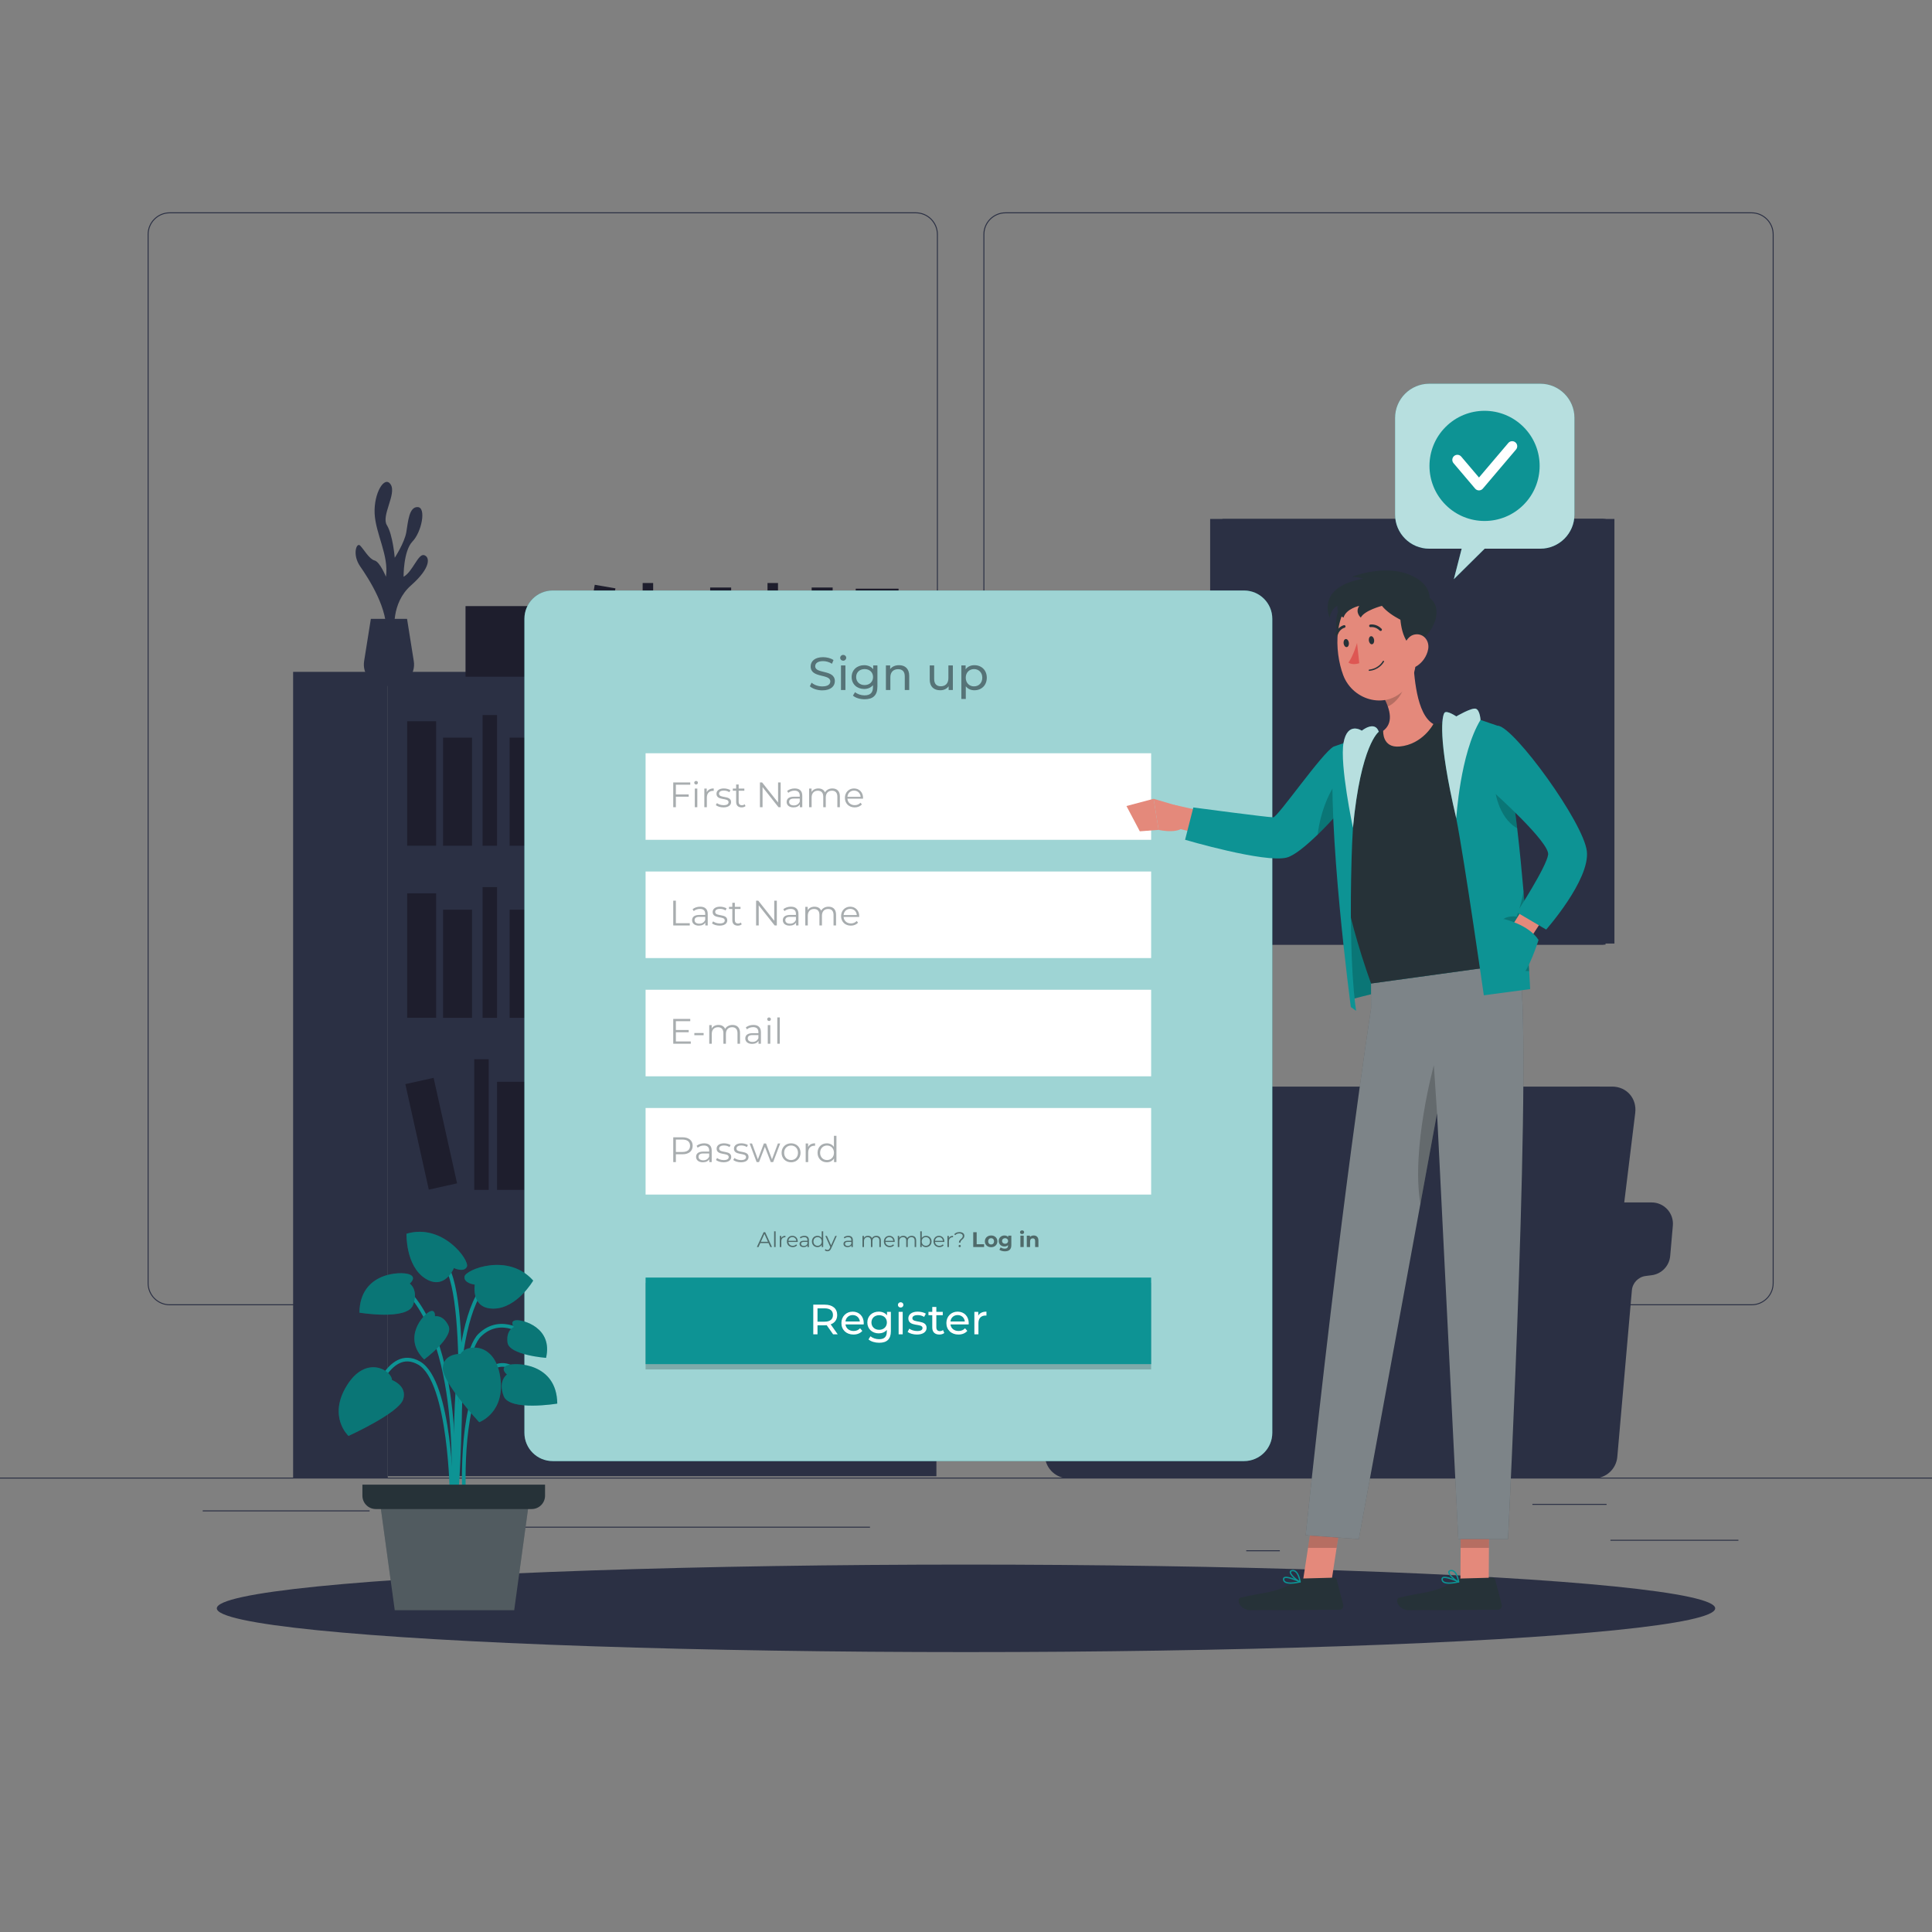 <?xml version="1.0" encoding="utf-8"?>
<!-- Generator: Adobe Illustrator 27.5.0, SVG Export Plug-In . SVG Version: 6.00 Build 0)  -->
<svg version="1.1" xmlns="http://www.w3.org/2000/svg" xmlns:xlink="http://www.w3.org/1999/xlink" x="0px" y="0px"
	 viewBox="0 0 500 500" style="enable-background:new 0 0 500 500;" xml:space="preserve">
<rect x="0" y="0" width="500" height="500" fill="#808080" stroke="none"/>
<g id="Background_Complete">
	<g>
		<rect y="382.398" style="fill:#2b3044;" width="500" height="0.25"/>
		<rect x="416.779" y="398.494" style="fill:#2b3044;" width="33.122" height="0.25"/>
		<rect x="322.527" y="401.208" style="fill:#2b3044;" width="8.693" height="0.25"/>
		<rect x="396.586" y="389.208" style="fill:#2b3044;" width="19.192" height="0.25"/>
		<rect x="52.459" y="390.888" style="fill:#2b3044;" width="43.193" height="0.25"/>
		<rect x="104.556" y="390.888" style="fill:#2b3044;" width="6.333" height="0.25"/>
		<rect x="131.471" y="395.111" style="fill:#2b3044;" width="93.676" height="0.25"/>
		<path style="fill:#2b3044;" d="M237.014,337.8H43.915c-3.147,0-5.708-2.561-5.708-5.708V60.66c0-3.147,2.561-5.708,5.708-5.708
			h193.099c3.146,0,5.707,2.561,5.707,5.708v271.432C242.721,335.239,240.16,337.8,237.014,337.8z M43.915,55.203
			c-3.01,0-5.458,2.448-5.458,5.458v271.432c0,3.01,2.448,5.458,5.458,5.458h193.099c3.009,0,5.457-2.448,5.457-5.458V60.66
			c0-3.009-2.448-5.458-5.457-5.458H43.915z"/>
		<path style="fill:#2b3044;" d="M453.31,337.8H260.212c-3.147,0-5.707-2.561-5.707-5.708V60.66c0-3.147,2.561-5.708,5.707-5.708
			H453.31c3.148,0,5.708,2.561,5.708,5.708v271.432C459.019,335.239,456.458,337.8,453.31,337.8z M260.212,55.203
			c-3.009,0-5.457,2.448-5.457,5.458v271.432c0,3.01,2.448,5.458,5.457,5.458H453.31c3.01,0,5.458-2.448,5.458-5.458V60.66
			c0-3.009-2.448-5.458-5.458-5.458H260.212z"/>
	</g>
	<g>
		<g>
			<rect x="100.355" y="173.877" style="fill:#2b3044;" width="141.985" height="208.169"/>
			<g>
				<rect x="105.374" y="180.43" style="fill:#2b3044;" width="131.947" height="38.447"/>
				<rect x="105.374" y="186.654" style="fill:#1e1e2d;" width="7.495" height="32.223"/>
				<rect x="141.617" y="186.654" style="fill:#1e1e2d;" width="7.496" height="32.223"/>
				
					<rect x="185.553" y="186.252" transform="matrix(0.986 -0.17 0.17 0.986 -31.62 35.092)" style="fill:#1e1e2d;" width="7.496" height="32.223"/>
				<rect x="114.661" y="190.9" style="fill:#1e1e2d;" width="7.495" height="27.976"/>
				<rect x="131.89" y="190.9" style="fill:#1e1e2d;" width="7.495" height="27.976"/>
				<rect x="175.376" y="190.9" style="fill:#1e1e2d;" width="7.495" height="27.976"/>
				
					<rect x="154.586" y="190.42" transform="matrix(0.976 -0.217 0.217 0.976 -40.569 39.212)" style="fill:#1e1e2d;" width="7.496" height="27.976"/>
				<rect x="124.891" y="185.054" style="fill:#1e1e2d;" width="3.748" height="33.822"/>
				<rect x="169.474" y="185.054" style="fill:#1e1e2d;" width="3.748" height="33.822"/>
			</g>
			<g>
				
					<rect x="105.374" y="224.964" transform="matrix(-1 -1.224647e-16 1.224647e-16 -1 342.695 488.375)" style="fill:#2b3044;" width="131.947" height="38.447"/>
				
					<rect x="229.826" y="231.188" transform="matrix(-1 -1.224647e-16 1.224647e-16 -1 467.147 494.599)" style="fill:#1e1e2d;" width="7.495" height="32.222"/>
				
					<rect x="193.582" y="231.188" transform="matrix(-1 -1.224647e-16 1.224647e-16 -1 394.66 494.599)" style="fill:#1e1e2d;" width="7.496" height="32.222"/>
				
					<rect x="149.646" y="230.786" transform="matrix(-0.986 -0.17 0.17 -0.986 262.627 516.26)" style="fill:#1e1e2d;" width="7.495" height="32.223"/>
				
					<rect x="220.538" y="235.435" transform="matrix(-1 -1.224647e-16 1.224647e-16 -1 448.572 498.846)" style="fill:#1e1e2d;" width="7.496" height="27.976"/>
				
					<rect x="203.31" y="235.435" transform="matrix(-1 -1.224647e-16 1.224647e-16 -1 414.115 498.846)" style="fill:#1e1e2d;" width="7.496" height="27.976"/>
				
					<rect x="159.824" y="235.435" transform="matrix(-1 -1.224647e-16 1.224647e-16 -1 327.143 498.846)" style="fill:#1e1e2d;" width="7.496" height="27.976"/>
				
					<rect x="180.614" y="234.955" transform="matrix(-0.976 -0.217 0.217 -0.976 310.341 531.947)" style="fill:#1e1e2d;" width="7.495" height="27.976"/>
				
					<rect x="214.057" y="229.589" transform="matrix(-1 -1.224647e-16 1.224647e-16 -1 431.862 493)" style="fill:#1e1e2d;" width="3.748" height="33.822"/>
				
					<rect x="169.474" y="229.589" transform="matrix(-1 -1.224647e-16 1.224647e-16 -1 342.695 493)" style="fill:#1e1e2d;" width="3.748" height="33.822"/>
				<rect x="105.374" y="231.188" style="fill:#1e1e2d;" width="7.495" height="32.222"/>
				<rect x="114.661" y="235.435" style="fill:#1e1e2d;" width="7.495" height="27.976"/>
				<rect x="131.89" y="235.435" style="fill:#1e1e2d;" width="7.495" height="27.976"/>
				<rect x="124.891" y="229.589" style="fill:#1e1e2d;" width="3.748" height="33.822"/>
			</g>
			<g>
				<rect x="105.374" y="269.499" style="fill:#2b3044;" width="131.947" height="38.447"/>
				<g>
					<rect x="181.107" y="275.723" style="fill:#1e1e2d;" width="7.496" height="32.223"/>
					
						<rect x="225.043" y="275.32" transform="matrix(0.986 -0.17 0.17 0.986 -46.174 43.094)" style="fill:#1e1e2d;" width="7.496" height="32.223"/>
					<rect x="154.151" y="279.969" style="fill:#1e1e2d;" width="7.496" height="27.976"/>
					<rect x="171.38" y="279.969" style="fill:#1e1e2d;" width="7.495" height="27.976"/>
					<rect x="214.866" y="279.969" style="fill:#1e1e2d;" width="7.496" height="27.976"/>
					
						<rect x="194.076" y="279.489" transform="matrix(0.976 -0.217 0.217 0.976 -58.947 49.896)" style="fill:#1e1e2d;" width="7.495" height="27.976"/>
					<rect x="164.381" y="274.123" style="fill:#1e1e2d;" width="3.748" height="33.822"/>
					<rect x="208.964" y="274.123" style="fill:#1e1e2d;" width="3.748" height="33.822"/>
					
						<rect x="138.81" y="275.32" transform="matrix(0.986 -0.17 0.17 0.986 -47.428 28.448)" style="fill:#1e1e2d;" width="7.496" height="32.223"/>
					<rect x="128.633" y="279.969" style="fill:#1e1e2d;" width="7.496" height="27.976"/>
					
						<rect x="107.842" y="279.489" transform="matrix(0.976 -0.217 0.217 0.976 -61 31.191)" style="fill:#1e1e2d;" width="7.495" height="27.976"/>
					<rect x="122.73" y="274.123" style="fill:#1e1e2d;" width="3.748" height="33.822"/>
				</g>
			</g>
			
				<rect x="75.86" y="173.877" transform="matrix(-1 -1.224647e-16 1.224647e-16 -1 176.215 556.469)" style="fill:#2b3044;" width="24.495" height="208.715"/>
		</g>
		<g>
			<path style="fill:#2b3044;" d="M325.437,377.144h-20.812l10.941-89.107c0.463-3.772,3.896-6.83,7.668-6.83h7.152h83.657
				l-13.312,95.937H325.437z"/>
			<path style="fill:#2b3044;" d="M391.443,377.144h20.812l10.941-89.107c0.463-3.772-2.219-6.83-5.991-6.83h-7.152
				c-3.772,0-7.205,3.058-7.668,6.83L391.443,377.144z"/>
			<g>
				<path style="fill:#2b3044;" d="M383.776,377.039l3.771-43.099c0.168-1.925,1.656-3.472,3.573-3.717l1.551-0.198
					c2.571-0.328,4.566-2.404,4.792-4.986l0.688-7.858c0.282-3.221-2.257-5.991-5.49-5.991h34.781c3.233,0,5.772,2.77,5.49,5.991
					l-0.688,7.858c-0.226,2.582-2.221,4.658-4.792,4.986l-1.551,0.198c-1.917,0.245-3.404,1.792-3.572,3.717l-3.771,43.099
					c-0.275,3.142-2.906,5.553-6.06,5.553h-34.781C380.87,382.592,383.501,380.181,383.776,377.039z"/>
			</g>
			<path style="fill:#2b3044;" d="M288.061,323.15c-0.592-6.768-6.259-11.961-13.053-11.961h16.829h13.45
				c6.794,0,12.461,5.193,13.053,11.961l2.989,34.165h-30.28L288.061,323.15z"/>
			<path style="fill:#2b3044;" d="M261.557,311.189h13.45c6.794,0,12.461,5.193,13.053,11.961l2.989,34.164h72.117l2.989-34.165
				c0.592-6.768,6.259-11.961,13.053-11.961h13.45c3.233,0,5.772,2.77,5.49,5.991l-0.688,7.858
				c-0.226,2.582-2.221,4.658-4.792,4.986l-1.551,0.198c-1.917,0.245-3.404,1.792-3.573,3.717l-3.771,43.099
				c-0.275,3.142-2.906,5.553-6.06,5.553H276.501c-3.154,0-5.785-2.411-6.06-5.553l-3.771-43.099
				c-0.168-1.925-1.656-3.472-3.572-3.717l-1.551-0.198c-2.571-0.328-4.566-2.404-4.792-4.986l-0.688-7.858
				C255.785,313.96,258.324,311.189,261.557,311.189z"/>
		</g>
		<g>
			<path style="fill:#2b3044;" d="M102.159,163.477c0,0-1.108-7.303,4.219-11.986c5.326-4.683,4.858-7.468,3.336-7.831
				c-1.522-0.363-2.927,4.319-5.268,5.607c0,0-0.074-6.673,2.304-9.131c2.378-2.458,3.626-8.791,1.363-8.903
				c-2.263-0.111-2.497,3.762-2.965,6.508c-0.468,2.746-2.99,6.609-2.99,6.609s-0.492-5.971-2.029-8.429
				c-1.537-2.458,2.561-8.078,0.98-10.536c-1.58-2.458-4.39,2.224-4.156,7.492c0.234,5.268,3.746,10.887,2.927,16.389
				c0,0-1.549-3.863-2.94-4.214c-1.391-0.351-2.796-2.906-3.732-3.853c-0.937-0.947-2.107,2.331,0,5.375
				c2.107,3.044,7.492,11.187,6.673,17.768L102.159,163.477z"/>
			<path style="fill:#2b3044;" d="M105.343,160.155l1.744,10.946c0.539,3.38-2.073,6.441-5.496,6.441h-1.861
				c-3.423,0-6.035-3.061-5.496-6.441l1.744-10.946H105.343z"/>
			
				<rect x="210.056" y="152.042" transform="matrix(-1 -1.224647e-16 1.224647e-16 -1 425.544 327.435)" style="fill:#1e1e2d;" width="5.432" height="23.351"/>
			
				<rect x="183.79" y="152.042" transform="matrix(-1 -1.224647e-16 1.224647e-16 -1 373.013 327.435)" style="fill:#1e1e2d;" width="5.432" height="23.351"/>
			
				<rect x="151.95" y="151.75" transform="matrix(-0.986 -0.17 0.17 -0.986 279.329 350.747)" style="fill:#1e1e2d;" width="5.432" height="23.351"/>
			
				<rect x="203.325" y="155.119" transform="matrix(-1 -1.224647e-16 1.224647e-16 -1 412.082 330.512)" style="fill:#1e1e2d;" width="5.432" height="20.274"/>
			
				<rect x="190.84" y="155.119" transform="matrix(-1 -1.224647e-16 1.224647e-16 -1 387.112 330.512)" style="fill:#1e1e2d;" width="5.432" height="20.274"/>
			
				<rect x="159.326" y="155.119" transform="matrix(-1 -1.224647e-16 1.224647e-16 -1 324.084 330.512)" style="fill:#1e1e2d;" width="5.432" height="20.274"/>
			
				<rect x="174.393" y="154.771" transform="matrix(-0.976 -0.217 0.217 -0.976 314.231 364.306)" style="fill:#1e1e2d;" width="5.432" height="20.274"/>
			
				<rect x="198.628" y="150.883" transform="matrix(-1 -1.224647e-16 1.224647e-16 -1 399.973 326.276)" style="fill:#1e1e2d;" width="2.716" height="24.511"/>
			
				<rect x="166.319" y="150.883" transform="matrix(-1 -1.224647e-16 1.224647e-16 -1 335.354 326.276)" style="fill:#1e1e2d;" width="2.716" height="24.511"/>
			<g>
				<rect x="120.479" y="156.859" style="fill:#1e1e2d;" width="26.467" height="18.272"/>
			</g>
			<g>
				<rect x="215.558" y="164.343" style="fill:#1e1e2d;" width="22.173" height="13.642"/>
			</g>
			<g>
				<rect x="221.46" y="152.352" style="fill:#1e1e2d;" width="11.087" height="13.641"/>
			</g>
		</g>
		<g>
			<rect x="391.443" y="134.303" style="fill:#2b3044;" width="26.37" height="109.885"/>
			
				<rect x="316.366" y="134.303" transform="matrix(-1 -1.224647e-16 1.224647e-16 -1 731.348 378.78)" style="fill:#2b3044;" width="98.617" height="110.175"/>
			
				<rect x="313.185" y="134.303" transform="matrix(-1 -1.224647e-16 1.224647e-16 -1 728.691 378.78)" style="fill:#2b3044;" width="102.32" height="110.175"/>
			
				<rect x="317.556" y="137.817" transform="matrix(-1 -1.224647e-16 1.224647e-16 -1 728.855 377.232)" style="fill:#2b3044;" width="93.744" height="101.599"/>
			
				<rect x="317.556" y="137.817" transform="matrix(-1 -1.224647e-16 1.224647e-16 -1 636.85 377.232)" style="fill:#2b3044;" width="1.739" height="101.599"/>
			
				<rect x="363.902" y="165.977" transform="matrix(6.123234e-17 -1 1 6.123234e-17 153.025 577.519)" style="fill:#2b3044;" width="2.74" height="92.541"/>
			
				<rect x="317.556" y="206.277" transform="matrix(-1 -1.224647e-16 1.224647e-16 -1 730.325 417.154)" style="fill:#2b3044;" width="95.214" height="4.6"/>
		</g>
	</g>
</g>
<g id="Background_Simple" style="display:none;">
	<g style="display:inline;">
		<path style="fill:#0d9394;" d="M89.369,124.198c27.919-59.449,127.059-51.062,165.317-9.255
			c38.258,41.806,50.696,68.599,85.208,52.983c34.512-15.616,78.518-11.44,81.043,38.164s-37.913,108.263-102.09,125.615
			c-64.177,17.352-64.161,78.759-149.1,66.368c-46.31-6.756-47.365-56.86-40.825-98.301
			C135.462,258.331,56.991,193.141,89.369,124.198z"/>
		<path style="opacity:0.9;fill:#2b3044;" d="M89.369,124.198c27.919-59.449,127.059-51.062,165.317-9.255
			c38.258,41.806,50.696,68.599,85.208,52.983c34.512-15.616,78.518-11.44,81.043,38.164s-37.913,108.263-102.09,125.615
			c-64.177,17.352-64.161,78.759-149.1,66.368c-46.31-6.756-47.365-56.86-40.825-98.301
			C135.462,258.331,56.991,193.141,89.369,124.198z"/>
	</g>
</g>
<g id="Shadow_1_">
	<ellipse id="_x3C_Path_x3E__359_" style="fill:#2b3044;" cx="250" cy="416.238" rx="193.889" ry="11.323"/>
</g>
<g id="Interface">
	<g>
		<path style="fill:#0d9394;" d="M321.955,378.128H143.035c-4.04,0-7.316-3.275-7.316-7.316V160.14c0-4.04,3.275-7.316,7.316-7.316
			h178.919c4.04,0,7.316,3.275,7.316,7.316v210.672C329.271,374.852,325.995,378.128,321.955,378.128z"/>
		<path style="opacity:0.6;fill:#FFFFFF;enable-background:new    ;" d="M321.955,378.128H143.035c-4.04,0-7.316-3.275-7.316-7.316
			V160.14c0-4.04,3.275-7.316,7.316-7.316h178.919c4.04,0,7.316,3.275,7.316,7.316v210.672
			C329.271,374.852,325.995,378.128,321.955,378.128z"/>
		<g>
			<rect x="167.077" y="256.147" style="fill:#FFFFFF;" width="130.837" height="22.403"/>
			<g style="opacity:0.4;">
				<path style="fill:#263238;" d="M178.776,269.528v0.587h-4.54v-6.42h4.402v0.587h-3.723v2.284h3.32v0.577h-3.32v2.385H178.776z"
					/>
				<path style="fill:#263238;" d="M179.694,267.346h2.403v0.568h-2.403V267.346z"/>
				<path style="fill:#263238;" d="M191.515,267.318v2.797h-0.651v-2.733c0-1.018-0.514-1.54-1.385-1.54
					c-0.99,0-1.614,0.642-1.614,1.742v2.531h-0.651v-2.733c0-1.018-0.514-1.54-1.394-1.54c-0.981,0-1.614,0.642-1.614,1.742v2.531
					h-0.651v-4.824h0.624v0.881c0.339-0.578,0.963-0.917,1.77-0.917c0.798,0,1.421,0.339,1.715,1.018
					c0.349-0.623,1.037-1.018,1.908-1.018C190.745,265.255,191.515,265.934,191.515,267.318z"/>
				<path style="fill:#263238;" d="M196.926,267.125v2.99h-0.624v-0.752c-0.293,0.495-0.862,0.798-1.66,0.798
					c-1.091,0-1.761-0.569-1.761-1.403c0-0.743,0.477-1.366,1.862-1.366h1.531v-0.294c0-0.825-0.468-1.274-1.366-1.274
					c-0.624,0-1.211,0.22-1.605,0.568l-0.293-0.486c0.486-0.412,1.201-0.65,1.962-0.65
					C196.22,265.255,196.926,265.878,196.926,267.125z M196.275,268.666v-0.789h-1.513c-0.936,0-1.238,0.367-1.238,0.862
					c0,0.56,0.449,0.908,1.22,0.908C195.477,269.647,196.018,269.299,196.275,268.666z"/>
				<path style="fill:#263238;" d="M198.55,263.769c0-0.247,0.211-0.458,0.477-0.458c0.266,0,0.477,0.202,0.477,0.449
					c0,0.266-0.202,0.477-0.477,0.477C198.761,264.236,198.55,264.025,198.55,263.769z M198.696,265.291h0.651v4.824h-0.651V265.291
					z"/>
				<path style="fill:#263238;" d="M201.163,263.31h0.651v6.805h-0.651V263.31z"/>
			</g>
		</g>
		<g>
			<rect x="167.077" y="286.75" style="fill:#FFFFFF;" width="130.837" height="22.403"/>
			<g style="opacity:0.4;">
				<path style="fill:#263238;" d="M179.263,296.533c0,1.367-0.99,2.192-2.623,2.192h-1.724v2.026h-0.679v-6.419h2.403
					C178.273,294.333,179.263,295.158,179.263,296.533z M178.584,296.533c0-1.026-0.678-1.613-1.962-1.613h-1.706v3.209h1.706
					C177.906,298.129,178.584,297.542,178.584,296.533z"/>
				<path style="fill:#263238;" d="M184.188,297.763v2.989h-0.624V300c-0.294,0.495-0.862,0.798-1.66,0.798
					c-1.091,0-1.761-0.568-1.761-1.403c0-0.742,0.477-1.366,1.862-1.366h1.531v-0.294c0-0.825-0.468-1.274-1.366-1.274
					c-0.623,0-1.21,0.221-1.605,0.568l-0.293-0.485c0.486-0.413,1.201-0.651,1.962-0.651
					C183.481,295.892,184.188,296.516,184.188,297.763z M183.537,299.303v-0.788h-1.513c-0.936,0-1.238,0.366-1.238,0.861
					c0,0.559,0.449,0.908,1.22,0.908C182.739,300.284,183.28,299.935,183.537,299.303z"/>
				<path style="fill:#263238;" d="M185.289,300.202l0.293-0.514c0.385,0.303,1.037,0.541,1.715,0.541
					c0.917,0,1.293-0.313,1.293-0.789c0-1.256-3.127-0.266-3.127-2.173c0-0.789,0.679-1.376,1.908-1.376
					c0.623,0,1.302,0.174,1.706,0.449l-0.284,0.523c-0.422-0.293-0.926-0.412-1.421-0.412c-0.872,0-1.256,0.339-1.256,0.798
					c0,1.302,3.127,0.32,3.127,2.173c0,0.835-0.733,1.376-1.99,1.376C186.454,300.798,185.683,300.541,185.289,300.202z"/>
				<path style="fill:#263238;" d="M189.773,300.202l0.294-0.514c0.385,0.303,1.037,0.541,1.715,0.541
					c0.917,0,1.294-0.313,1.294-0.789c0-1.256-3.127-0.266-3.127-2.173c0-0.789,0.679-1.376,1.908-1.376
					c0.624,0,1.302,0.174,1.706,0.449l-0.284,0.523c-0.422-0.293-0.926-0.412-1.421-0.412c-0.872,0-1.256,0.339-1.256,0.798
					c0,1.302,3.127,0.32,3.127,2.173c0,0.835-0.733,1.376-1.99,1.376C190.938,300.798,190.167,300.541,189.773,300.202z"/>
				<path style="fill:#263238;" d="M201.915,295.929l-1.825,4.823h-0.614l-1.523-3.952l-1.522,3.952h-0.614l-1.816-4.823h0.623
					l1.513,4.099l1.55-4.099h0.56l1.54,4.099l1.532-4.099H201.915z"/>
				<path style="fill:#263238;" d="M202.273,298.34c0-1.431,1.045-2.448,2.458-2.448c1.413,0,2.449,1.018,2.449,2.448
					c0,1.431-1.036,2.458-2.449,2.458C203.319,300.798,202.273,299.771,202.273,298.34z M206.52,298.34
					c0-1.128-0.761-1.88-1.788-1.88c-1.027,0-1.797,0.752-1.797,1.88c0,1.128,0.771,1.88,1.797,1.88
					C205.758,300.22,206.52,299.468,206.52,298.34z"/>
				<path style="fill:#263238;" d="M210.94,295.892v0.633c-0.055,0-0.11-0.009-0.156-0.009c-1.009,0-1.623,0.642-1.623,1.778v2.458
					h-0.651v-4.823h0.624v0.944C209.436,296.23,210.051,295.892,210.94,295.892z"/>
				<path style="fill:#263238;" d="M216.47,293.947v6.805h-0.624v-0.954c-0.394,0.651-1.063,1-1.861,1c-1.376,0-2.403-1-2.403-2.458
					c0-1.458,1.027-2.448,2.403-2.448c0.77,0,1.431,0.33,1.834,0.954v-2.898H216.47z M215.829,298.34c0-1.128-0.77-1.88-1.789-1.88
					c-1.027,0-1.797,0.752-1.797,1.88c0,1.128,0.77,1.88,1.797,1.88C215.058,300.22,215.829,299.468,215.829,298.34z"/>
			</g>
		</g>
		<rect x="167.077" y="332.003" style="opacity:0.2;" width="130.837" height="22.403"/>
		<g style="opacity:0.5;">
			<path d="M198.896,321.707h-2.136l-0.46,1.024h-0.422l1.753-3.835h0.4l1.753,3.835h-0.427L198.896,321.707z M198.749,321.378
				l-0.92-2.06l-0.92,2.06H198.749z"/>
			<path d="M200.34,318.667h0.389v4.064h-0.389V318.667z"/>
			<path d="M203.266,319.828v0.378c-0.033,0-0.066-0.006-0.093-0.006c-0.603,0-0.97,0.384-0.97,1.064v1.468h-0.389v-2.882h0.372
				v0.564C202.368,320.031,202.734,319.828,203.266,319.828z"/>
			<path d="M206.45,321.411h-2.41c0.044,0.603,0.504,1.003,1.134,1.003c0.351,0,0.663-0.126,0.882-0.378l0.219,0.252
				c-0.257,0.307-0.657,0.471-1.112,0.471c-0.898,0-1.512-0.613-1.512-1.468c0-0.854,0.597-1.463,1.408-1.463
				c0.811,0,1.397,0.597,1.397,1.463C206.456,321.323,206.45,321.367,206.45,321.411z M204.04,321.121h2.043
				c-0.049-0.564-0.46-0.959-1.024-0.959C204.5,320.162,204.089,320.557,204.04,321.121z"/>
			<path d="M209.345,320.945v1.786h-0.372v-0.449c-0.175,0.296-0.515,0.477-0.992,0.477c-0.652,0-1.052-0.34-1.052-0.838
				c0-0.444,0.285-0.816,1.112-0.816h0.915v-0.175c0-0.493-0.279-0.762-0.816-0.762c-0.373,0-0.723,0.131-0.959,0.34l-0.175-0.291
				c0.29-0.246,0.718-0.389,1.172-0.389C208.923,319.828,209.345,320.2,209.345,320.945z M208.956,321.866v-0.472h-0.904
				c-0.559,0-0.74,0.22-0.74,0.516c0,0.334,0.269,0.542,0.729,0.542C208.479,322.452,208.802,322.244,208.956,321.866z"/>
			<path d="M213.044,318.667v4.064h-0.372v-0.569c-0.236,0.389-0.636,0.597-1.112,0.597c-0.821,0-1.435-0.597-1.435-1.468
				c0-0.871,0.614-1.463,1.435-1.463c0.46,0,0.854,0.197,1.096,0.569v-1.73H213.044z M212.661,321.291
				c0-0.674-0.46-1.123-1.068-1.123c-0.614,0-1.074,0.449-1.074,1.123c0,0.674,0.46,1.123,1.074,1.123
				C212.201,322.414,212.661,321.965,212.661,321.291z"/>
			<path d="M216.553,319.85l-1.44,3.227c-0.241,0.564-0.548,0.745-0.959,0.745c-0.268,0-0.526-0.087-0.701-0.263l0.181-0.29
				c0.142,0.143,0.317,0.219,0.526,0.219c0.257,0,0.433-0.12,0.597-0.482l0.126-0.279l-1.288-2.876H214l1.085,2.449l1.084-2.449
				H216.553z"/>
			<path d="M220.714,320.945v1.786h-0.373v-0.449c-0.175,0.296-0.515,0.477-0.992,0.477c-0.652,0-1.052-0.34-1.052-0.838
				c0-0.444,0.285-0.816,1.112-0.816h0.915v-0.175c0-0.493-0.279-0.762-0.816-0.762c-0.373,0-0.723,0.131-0.958,0.34l-0.175-0.291
				c0.29-0.246,0.718-0.389,1.172-0.389C220.292,319.828,220.714,320.2,220.714,320.945z M220.325,321.866v-0.472h-0.904
				c-0.559,0-0.74,0.22-0.74,0.516c0,0.334,0.269,0.542,0.729,0.542C219.848,322.452,220.171,322.244,220.325,321.866z"/>
			<path d="M227.964,321.06v1.671h-0.389v-1.633c0-0.607-0.307-0.92-0.827-0.92c-0.592,0-0.964,0.384-0.964,1.041v1.512h-0.389
				v-1.633c0-0.607-0.307-0.92-0.833-0.92c-0.586,0-0.964,0.384-0.964,1.041v1.512h-0.389v-2.882h0.372v0.526
				c0.203-0.345,0.575-0.548,1.057-0.548c0.477,0,0.849,0.203,1.024,0.608c0.208-0.373,0.619-0.608,1.139-0.608
				C227.504,319.828,227.964,320.233,227.964,321.06z"/>
			<path d="M231.545,321.411h-2.41c0.043,0.603,0.504,1.003,1.134,1.003c0.35,0,0.663-0.126,0.882-0.378l0.219,0.252
				c-0.257,0.307-0.657,0.471-1.112,0.471c-0.898,0-1.512-0.613-1.512-1.468c0-0.854,0.597-1.463,1.408-1.463
				c0.811,0,1.397,0.597,1.397,1.463C231.55,321.323,231.545,321.367,231.545,321.411z M229.135,321.121h2.043
				c-0.049-0.564-0.46-0.959-1.024-0.959C229.595,320.162,229.184,320.557,229.135,321.121z"/>
			<path d="M237.102,321.06v1.671h-0.389v-1.633c0-0.607-0.307-0.92-0.827-0.92c-0.592,0-0.964,0.384-0.964,1.041v1.512h-0.389
				v-1.633c0-0.607-0.307-0.92-0.833-0.92c-0.586,0-0.964,0.384-0.964,1.041v1.512h-0.389v-2.882h0.372v0.526
				c0.203-0.345,0.575-0.548,1.057-0.548c0.477,0,0.849,0.203,1.024,0.608c0.208-0.373,0.619-0.608,1.139-0.608
				C236.642,319.828,237.102,320.233,237.102,321.06z"/>
			<path d="M241.083,321.291c0,0.871-0.613,1.468-1.435,1.468c-0.477,0-0.877-0.208-1.112-0.597v0.569h-0.372v-4.064h0.389v1.73
				c0.241-0.372,0.636-0.569,1.096-0.569C240.469,319.828,241.083,320.42,241.083,321.291z M240.694,321.291
				c0-0.674-0.466-1.123-1.074-1.123c-0.614,0-1.074,0.449-1.074,1.123c0,0.674,0.46,1.123,1.074,1.123
				C240.228,322.414,240.694,321.965,240.694,321.291z"/>
			<path d="M244.389,321.411h-2.41c0.044,0.603,0.504,1.003,1.134,1.003c0.351,0,0.663-0.126,0.882-0.378l0.219,0.252
				c-0.257,0.307-0.657,0.471-1.112,0.471c-0.898,0-1.512-0.613-1.512-1.468c0-0.854,0.597-1.463,1.408-1.463
				c0.811,0,1.397,0.597,1.397,1.463C244.394,321.323,244.389,321.367,244.389,321.411z M241.979,321.121h2.043
				c-0.049-0.564-0.46-0.959-1.024-0.959C242.439,320.162,242.028,320.557,241.979,321.121z"/>
			<path d="M246.642,319.828v0.378c-0.033,0-0.066-0.006-0.093-0.006c-0.602,0-0.97,0.384-0.97,1.064v1.468h-0.389v-2.882h0.373
				v0.564C245.744,320.031,246.11,319.828,246.642,319.828z"/>
			<path d="M249.163,319.878c0-0.395-0.323-0.669-0.882-0.669c-0.465,0-0.805,0.153-1.046,0.444l-0.29-0.22
				c0.296-0.361,0.751-0.569,1.364-0.569c0.767,0,1.26,0.367,1.26,0.953c0,0.936-1.002,0.98-1.002,1.764h-0.406
				C248.161,320.677,249.163,320.595,249.163,319.878z M248.079,322.474c0-0.158,0.126-0.279,0.285-0.279
				c0.165,0,0.29,0.121,0.29,0.279c0,0.153-0.126,0.285-0.29,0.285C248.205,322.759,248.079,322.627,248.079,322.474z"/>
			<path d="M251.872,318.897h0.888v3.112h1.922v0.723h-2.81V318.897z"/>
			<path d="M254.882,321.258c0-0.888,0.685-1.518,1.622-1.518c0.937,0,1.616,0.63,1.616,1.518c0,0.888-0.679,1.518-1.616,1.518
				C255.566,322.775,254.882,322.146,254.882,321.258z M257.254,321.258c0-0.51-0.323-0.816-0.751-0.816
				c-0.427,0-0.756,0.307-0.756,0.816c0,0.51,0.329,0.816,0.756,0.816C256.931,322.074,257.254,321.768,257.254,321.258z"/>
			<path d="M261.732,319.784v2.454c0,1.096-0.591,1.6-1.654,1.6c-0.559,0-1.101-0.137-1.446-0.405l0.34-0.613
				c0.252,0.202,0.663,0.334,1.04,0.334c0.603,0,0.866-0.274,0.866-0.806v-0.126c-0.225,0.247-0.548,0.367-0.931,0.367
				c-0.816,0-1.474-0.564-1.474-1.424c0-0.86,0.657-1.425,1.474-1.425c0.411,0,0.751,0.138,0.975,0.422v-0.378H261.732z
				 M260.888,321.165c0-0.433-0.323-0.724-0.772-0.724c-0.449,0-0.778,0.291-0.778,0.724c0,0.433,0.329,0.723,0.778,0.723
				C260.565,321.888,260.888,321.598,260.888,321.165z"/>
			<path d="M263.976,318.897c0-0.268,0.213-0.477,0.531-0.477c0.318,0,0.531,0.197,0.531,0.461c0,0.284-0.213,0.492-0.531,0.492
				C264.19,319.373,263.976,319.165,263.976,318.897z M264.08,319.784h0.854v2.947h-0.854V319.784z"/>
			<path d="M268.743,321.044v1.688h-0.854v-1.556c0-0.477-0.219-0.695-0.597-0.695c-0.411,0-0.706,0.252-0.706,0.794v1.457h-0.854
				v-2.947h0.816v0.346c0.23-0.252,0.575-0.39,0.975-0.39C268.217,319.74,268.743,320.146,268.743,321.044z"/>
		</g>
		<rect x="167.077" y="330.632" style="fill:#0d9394;" width="130.837" height="22.403"/>
		<g>
			<path style="fill:#FFFFFF;" d="M215.602,345.314l-1.654-2.355c-0.154,0.011-0.318,0.021-0.482,0.021h-1.895v2.334h-1.096v-7.669
				h2.991c1.994,0,3.199,1.008,3.199,2.673c0,1.184-0.613,2.038-1.687,2.422l1.818,2.574H215.602z M215.569,340.317
				c0-1.096-0.734-1.72-2.136-1.72h-1.862v3.451h1.862C214.835,342.049,215.569,341.413,215.569,340.317z"/>
			<path style="fill:#FFFFFF;" d="M223.518,342.761h-4.711c0.132,1.019,0.953,1.698,2.104,1.698c0.679,0,1.249-0.231,1.676-0.701
				l0.581,0.679c-0.526,0.614-1.326,0.942-2.29,0.942c-1.874,0-3.123-1.237-3.123-2.969c0-1.72,1.238-2.958,2.915-2.958
				c1.676,0,2.87,1.205,2.87,2.991C223.539,342.53,223.528,342.662,223.518,342.761z M218.806,342.005h3.725
				c-0.109-0.976-0.844-1.665-1.862-1.665C219.661,340.34,218.916,341.019,218.806,342.005z"/>
			<path style="fill:#FFFFFF;" d="M230.556,339.507v5.018c0,2.049-1.041,2.98-3.013,2.98c-1.063,0-2.136-0.296-2.771-0.866
				l0.504-0.811c0.537,0.46,1.38,0.756,2.235,0.756c1.37,0,1.994-0.635,1.994-1.95v-0.46c-0.504,0.603-1.26,0.898-2.093,0.898
				c-1.676,0-2.947-1.14-2.947-2.815c0-1.676,1.271-2.805,2.947-2.805c0.866,0,1.654,0.317,2.147,0.953v-0.898H230.556z
				 M229.525,342.257c0-1.129-0.833-1.885-1.994-1.885c-1.172,0-2.005,0.756-2.005,1.885c0,1.117,0.833,1.896,2.005,1.896
				C228.693,344.152,229.525,343.374,229.525,342.257z"/>
			<path style="fill:#FFFFFF;" d="M232.379,337.71c0-0.383,0.307-0.69,0.712-0.69c0.405,0,0.712,0.296,0.712,0.669
				c0,0.395-0.296,0.701-0.712,0.701C232.686,338.39,232.379,338.094,232.379,337.71z M232.565,339.507h1.052v5.807h-1.052V339.507z
				"/>
			<path style="fill:#FFFFFF;" d="M234.891,344.7l0.438-0.833c0.493,0.351,1.282,0.603,2.038,0.603c0.975,0,1.381-0.296,1.381-0.789
				c0-1.304-3.67-0.175-3.67-2.486c0-1.041,0.931-1.742,2.421-1.742c0.756,0,1.61,0.197,2.114,0.525l-0.449,0.833
				c-0.526-0.34-1.107-0.46-1.676-0.46c-0.92,0-1.37,0.34-1.37,0.8c0,1.369,3.682,0.252,3.682,2.509c0,1.052-0.964,1.72-2.509,1.72
				C236.326,345.379,235.373,345.083,234.891,344.7z"/>
			<path style="fill:#FFFFFF;" d="M244.381,344.974c-0.318,0.274-0.8,0.405-1.271,0.405c-1.172,0-1.84-0.647-1.84-1.818v-3.188
				h-0.986v-0.865h0.986v-1.271h1.052v1.271h1.665v0.865h-1.665v3.145c0,0.625,0.329,0.976,0.909,0.976
				c0.307,0,0.602-0.099,0.822-0.274L244.381,344.974z"/>
			<path style="fill:#FFFFFF;" d="M250.685,342.761h-4.712c0.132,1.019,0.953,1.698,2.104,1.698c0.679,0,1.249-0.231,1.676-0.701
				l0.581,0.679c-0.526,0.614-1.326,0.942-2.29,0.942c-1.874,0-3.122-1.237-3.122-2.969c0-1.72,1.238-2.958,2.915-2.958
				c1.676,0,2.87,1.205,2.87,2.991C250.706,342.53,250.695,342.662,250.685,342.761z M245.973,342.005h3.725
				c-0.109-0.976-0.844-1.665-1.862-1.665C246.828,340.34,246.083,341.019,245.973,342.005z"/>
			<path style="fill:#FFFFFF;" d="M255.29,339.452v1.019c-0.087-0.011-0.164-0.011-0.241-0.011c-1.128,0-1.83,0.69-1.83,1.961v2.893
				h-1.052v-5.807h1.008v0.976C253.548,339.803,254.271,339.452,255.29,339.452z"/>
		</g>
		<g style="opacity:0.6;">
			<path style="fill:#263238;" d="M209.593,177.608l0.444-0.936c0.624,0.564,1.691,0.972,2.771,0.972
				c1.451,0,2.075-0.564,2.075-1.295c0-2.051-5.085-0.755-5.085-3.874c0-1.295,1.007-2.398,3.214-2.398
				c0.983,0,2.003,0.264,2.699,0.744l-0.396,0.96c-0.731-0.468-1.559-0.684-2.303-0.684c-1.427,0-2.038,0.6-2.038,1.331
				c0,2.051,5.085,0.768,5.085,3.85c0,1.283-1.031,2.387-3.25,2.387C211.524,178.664,210.265,178.232,209.593,177.608z"/>
			<path style="fill:#263238;" d="M217.441,170.245c0-0.42,0.335-0.756,0.779-0.756c0.444,0,0.78,0.324,0.78,0.732
				c0,0.432-0.324,0.768-0.78,0.768C217.776,170.988,217.441,170.664,217.441,170.245z M217.645,172.211h1.151v6.357h-1.151V172.211
				z"/>
			<path style="fill:#263238;" d="M227.073,172.211v5.493c0,2.243-1.139,3.263-3.298,3.263c-1.164,0-2.339-0.324-3.035-0.948
				l0.552-0.888c0.588,0.504,1.511,0.828,2.447,0.828c1.499,0,2.183-0.695,2.183-2.135v-0.504c-0.551,0.66-1.379,0.984-2.291,0.984
				c-1.835,0-3.226-1.248-3.226-3.083c0-1.835,1.391-3.07,3.226-3.07c0.947,0,1.811,0.348,2.351,1.043v-0.983H227.073z
				 M225.946,175.222c0-1.235-0.911-2.063-2.183-2.063c-1.283,0-2.195,0.828-2.195,2.063c0,1.223,0.912,2.075,2.195,2.075
				C225.035,177.296,225.946,176.445,225.946,175.222z"/>
			<path style="fill:#263238;" d="M235.305,174.91v3.658h-1.151v-3.526c0-1.248-0.623-1.859-1.715-1.859
				c-1.224,0-2.015,0.732-2.015,2.111v3.274h-1.151v-6.357h1.104v0.96c0.468-0.647,1.283-1.02,2.29-1.02
				C234.214,172.151,235.305,173.039,235.305,174.91z"/>
			<path style="fill:#263238;" d="M246.597,172.211v6.357h-1.091v-0.96c-0.468,0.66-1.259,1.031-2.159,1.031
				c-1.643,0-2.735-0.899-2.735-2.771v-3.658h1.151v3.526c0,1.248,0.624,1.871,1.715,1.871c1.199,0,1.967-0.744,1.967-2.111v-3.286
				H246.597z"/>
			<path style="fill:#263238;" d="M255.381,175.39c0,1.955-1.355,3.25-3.214,3.25c-0.899,0-1.691-0.348-2.219-1.031v3.286h-1.151
				v-8.683h1.104v1.007c0.516-0.708,1.331-1.067,2.267-1.067C254.025,172.151,255.381,173.447,255.381,175.39z M254.217,175.39
				c0-1.343-0.923-2.231-2.146-2.231c-1.211,0-2.135,0.888-2.135,2.231c0,1.355,0.923,2.243,2.135,2.243
				C253.294,177.632,254.217,176.745,254.217,175.39z"/>
		</g>
		<g>
			<rect x="167.077" y="225.544" style="fill:#FFFFFF;" width="130.837" height="22.403"/>
			<g style="opacity:0.4;">
				<path style="fill:#263238;" d="M174.237,233.093h0.679v5.832h3.595v0.587h-4.273V233.093z"/>
				<path style="fill:#263238;" d="M183.16,236.523v2.989h-0.624v-0.752c-0.293,0.495-0.862,0.798-1.66,0.798
					c-1.091,0-1.761-0.568-1.761-1.403c0-0.742,0.477-1.366,1.862-1.366h1.531v-0.293c0-0.825-0.468-1.275-1.366-1.275
					c-0.624,0-1.211,0.221-1.605,0.569l-0.294-0.486c0.486-0.413,1.201-0.651,1.962-0.651
					C182.454,234.651,183.16,235.275,183.16,236.523z M182.509,238.064v-0.789h-1.513c-0.936,0-1.238,0.367-1.238,0.862
					c0,0.559,0.449,0.907,1.22,0.907C181.711,239.044,182.252,238.695,182.509,238.064z"/>
				<path style="fill:#263238;" d="M184.261,238.962l0.294-0.514c0.385,0.303,1.037,0.541,1.715,0.541
					c0.917,0,1.294-0.312,1.294-0.789c0-1.256-3.127-0.266-3.127-2.173c0-0.789,0.679-1.376,1.908-1.376
					c0.623,0,1.302,0.175,1.705,0.449l-0.284,0.523c-0.422-0.294-0.926-0.413-1.421-0.413c-0.872,0-1.256,0.339-1.256,0.798
					c0,1.302,3.127,0.321,3.127,2.174c0,0.834-0.733,1.375-1.99,1.375C185.426,239.558,184.655,239.301,184.261,238.962z"/>
				<path style="fill:#263238;" d="M191.956,239.219c-0.257,0.229-0.642,0.339-1.018,0.339c-0.908,0-1.412-0.514-1.412-1.403v-2.916
					h-0.862v-0.55h0.862v-1.055h0.651v1.055h1.467v0.55h-1.467v2.88c0,0.568,0.293,0.88,0.834,0.88c0.266,0,0.532-0.082,0.715-0.247
					L191.956,239.219z"/>
				<path style="fill:#263238;" d="M201.044,233.093v6.419h-0.56l-4.126-5.209v5.209h-0.679v-6.419h0.56l4.136,5.209v-5.209H201.044
					z"/>
				<path style="fill:#263238;" d="M206.638,236.523v2.989h-0.623v-0.752c-0.294,0.495-0.862,0.798-1.66,0.798
					c-1.091,0-1.761-0.568-1.761-1.403c0-0.742,0.477-1.366,1.862-1.366h1.531v-0.293c0-0.825-0.468-1.275-1.366-1.275
					c-0.624,0-1.21,0.221-1.605,0.569l-0.293-0.486c0.486-0.413,1.201-0.651,1.962-0.651
					C205.932,234.651,206.638,235.275,206.638,236.523z M205.987,238.064v-0.789h-1.513c-0.936,0-1.238,0.367-1.238,0.862
					c0,0.559,0.449,0.907,1.22,0.907C205.189,239.044,205.73,238.695,205.987,238.064z"/>
				<path style="fill:#263238;" d="M216.368,236.715v2.797h-0.651v-2.732c0-1.019-0.514-1.541-1.385-1.541
					c-0.99,0-1.614,0.643-1.614,1.742v2.531h-0.651v-2.732c0-1.019-0.514-1.541-1.394-1.541c-0.981,0-1.614,0.643-1.614,1.742v2.531
					h-0.651v-4.823h0.623v0.88c0.339-0.577,0.963-0.917,1.77-0.917c0.798,0,1.421,0.34,1.715,1.019
					c0.349-0.624,1.037-1.019,1.908-1.019C215.598,234.651,216.368,235.33,216.368,236.715z"/>
				<path style="fill:#263238;" d="M222.357,237.302h-4.035c0.074,1.009,0.844,1.679,1.898,1.679c0.587,0,1.11-0.211,1.477-0.633
					l0.367,0.422c-0.431,0.513-1.101,0.788-1.861,0.788c-1.504,0-2.531-1.027-2.531-2.457c0-1.431,0.999-2.449,2.357-2.449
					c1.357,0,2.338,1,2.338,2.449C222.367,237.155,222.357,237.229,222.357,237.302z M218.322,236.815h3.421
					c-0.083-0.944-0.77-1.604-1.715-1.604C219.093,235.211,218.405,235.871,218.322,236.815z"/>
			</g>
		</g>
		<g>
			<rect x="167.077" y="194.941" style="fill:#FFFFFF;" width="130.837" height="22.403"/>
			<g style="opacity:0.4;">
				<path style="fill:#263238;" d="M174.915,203.076v2.522h3.32v0.587h-3.32v2.724h-0.679v-6.419h4.402v0.587H174.915z"/>
				<path style="fill:#263238;" d="M179.667,202.563c0-0.248,0.211-0.458,0.477-0.458c0.266,0,0.477,0.202,0.477,0.45
					c0,0.266-0.202,0.477-0.477,0.477C179.877,203.03,179.667,202.819,179.667,202.563z M179.813,204.085h0.651v4.824h-0.651
					V204.085z"/>
				<path style="fill:#263238;" d="M184.71,204.048v0.633c-0.055,0-0.11-0.009-0.156-0.009c-1.009,0-1.623,0.642-1.623,1.779v2.458
					h-0.651v-4.824h0.624v0.945C183.206,204.388,183.821,204.048,184.71,204.048z"/>
				<path style="fill:#263238;" d="M185.251,208.358l0.293-0.514c0.385,0.303,1.037,0.541,1.715,0.541
					c0.917,0,1.293-0.311,1.293-0.788c0-1.256-3.127-0.266-3.127-2.173c0-0.788,0.679-1.376,1.908-1.376
					c0.624,0,1.302,0.174,1.706,0.449l-0.284,0.523c-0.422-0.293-0.926-0.413-1.421-0.413c-0.872,0-1.256,0.339-1.256,0.798
					c0,1.302,3.127,0.321,3.127,2.173c0,0.835-0.733,1.376-1.99,1.376C186.417,208.955,185.646,208.698,185.251,208.358z"/>
				<path style="fill:#263238;" d="M192.946,208.615c-0.257,0.229-0.642,0.339-1.018,0.339c-0.908,0-1.412-0.514-1.412-1.403v-2.916
					h-0.862v-0.55h0.862v-1.055h0.651v1.055h1.467v0.55h-1.467v2.879c0,0.569,0.294,0.88,0.835,0.88
					c0.266,0,0.532-0.083,0.715-0.247L192.946,208.615z"/>
				<path style="fill:#263238;" d="M202.034,202.489v6.419h-0.56l-4.126-5.209v5.209h-0.679v-6.419h0.56l4.136,5.209v-5.209H202.034
					z"/>
				<path style="fill:#263238;" d="M207.629,205.919v2.99h-0.624v-0.752c-0.294,0.495-0.862,0.798-1.66,0.798
					c-1.091,0-1.761-0.569-1.761-1.403c0-0.743,0.477-1.366,1.862-1.366h1.531v-0.294c0-0.825-0.468-1.275-1.366-1.275
					c-0.624,0-1.211,0.22-1.605,0.569l-0.293-0.486c0.486-0.413,1.201-0.651,1.962-0.651
					C206.922,204.048,207.629,204.672,207.629,205.919z M206.977,207.46v-0.789h-1.513c-0.936,0-1.238,0.367-1.238,0.862
					c0,0.559,0.449,0.908,1.22,0.908C206.18,208.441,206.721,208.092,206.977,207.46z"/>
				<path style="fill:#263238;" d="M217.358,206.112v2.797h-0.651v-2.733c0-1.018-0.514-1.54-1.385-1.54
					c-0.99,0-1.614,0.642-1.614,1.742v2.531h-0.651v-2.733c0-1.018-0.514-1.54-1.394-1.54c-0.981,0-1.614,0.642-1.614,1.742v2.531
					h-0.651v-4.824h0.624v0.88c0.339-0.578,0.963-0.917,1.77-0.917c0.798,0,1.421,0.339,1.715,1.018
					c0.349-0.624,1.037-1.018,1.908-1.018C216.588,204.048,217.358,204.727,217.358,206.112z"/>
				<path style="fill:#263238;" d="M223.348,206.699h-4.035c0.074,1.009,0.844,1.678,1.898,1.678c0.587,0,1.11-0.211,1.477-0.633
					l0.367,0.422c-0.431,0.513-1.101,0.789-1.861,0.789c-1.504,0-2.531-1.027-2.531-2.458c0-1.431,0.999-2.449,2.357-2.449
					c1.357,0,2.338,1,2.338,2.449C223.357,206.552,223.348,206.625,223.348,206.699z M219.313,206.212h3.421
					c-0.083-0.944-0.77-1.605-1.715-1.605C220.083,204.608,219.395,205.268,219.313,206.212z"/>
			</g>
		</g>
	</g>
</g>
<g id="Plant">
	<g>
		<g>
			<path style="fill:none;stroke:#0d9394;stroke-width:0.945;stroke-miterlimit:10;" d="M136.442,345.55c0,0-6.62-5.519-12.296,0
				c-5.676,5.519-6.772,39.711-6.772,39.711"/>
			<path style="fill:none;stroke:#0d9394;stroke-width:0.945;stroke-miterlimit:10;" d="M116.904,391.863
				c0,0,3.902-40.126-10.79-56.989"/>
			<path style="fill:none;stroke:#0d9394;stroke-width:0.945;stroke-miterlimit:10;" d="M118.302,387.634
				c0,0-3.005-45.68,8.014-55.815"/>
			<path style="fill:none;stroke:#0d9394;stroke-width:0.945;stroke-miterlimit:10;" d="M116.904,387.634
				c0,0-0.256-30.185-8.445-34.878c-8.189-4.692-12.363,10.612-12.363,10.612"/>
			<path style="fill:none;stroke:#0d9394;stroke-width:0.945;stroke-miterlimit:10;" d="M120.139,387.634
				c0,0-1.336-23.173,5.009-31.455c6.344-8.282,13.023,3.548,13.023,3.548"/>
			<path style="fill:none;stroke:#0d9394;stroke-width:0.945;stroke-miterlimit:10;" d="M117.928,390.738
				c0,0,4.103-54.194-2.687-63.377"/>
		</g>
		<g>
			<path style="fill:#0d9394;" d="M101.447,357.154c0,0,4.083,1.505,2.869,5.059c-1.214,3.554-14.125,9.402-14.125,9.402
				s-5.407-4.956-0.441-13.017C94.716,350.538,101.337,354.611,101.447,357.154z"/>
			<path style="opacity:0.2;enable-background:new    ;" d="M101.447,357.154c0,0,4.083,1.505,2.869,5.059
				c-1.214,3.554-14.125,9.402-14.125,9.402s-5.407-4.956-0.441-13.017C94.716,350.538,101.337,354.611,101.447,357.154z"/>
		</g>
		<g>
			<path style="fill:#0d9394;" d="M119.197,350.389c0,0-4.348-0.182-4.595,3.565c-0.247,3.747,9.419,14.114,9.419,14.114
				s6.898-2.494,5.416-11.845C127.956,346.873,120.278,348.084,119.197,350.389z"/>
			<path style="opacity:0.2;enable-background:new    ;" d="M119.197,350.389c0,0-4.348-0.182-4.595,3.565
				c-0.247,3.747,9.419,14.114,9.419,14.114s6.898-2.494,5.416-11.845C127.956,346.873,120.278,348.084,119.197,350.389z"/>
		</g>
		<g>
			<path style="fill:#0d9394;" d="M122.878,332.452c0,0-2.899-0.311-2.665-2.077c0.233-1.766,11.269-6.31,17.779,1.038
				c0,0-4.169,7.161-10.195,7.255C121.771,338.762,122.878,332.452,122.878,332.452z"/>
			<path style="opacity:0.2;enable-background:new    ;" d="M122.878,332.452c0,0-2.899-0.311-2.665-2.077
				c0.233-1.766,11.269-6.31,17.779,1.038c0,0-4.169,7.161-10.195,7.255C121.771,338.762,122.878,332.452,122.878,332.452z"/>
		</g>
		<g>
			<path style="fill:#0d9394;" d="M117.477,328.164c0,0,2.625,1.269,3.36-0.353c0.736-1.622-6.226-11.315-15.638-8.522
				c0,0-0.249,8.283,4.816,11.549C115.079,334.105,117.477,328.164,117.477,328.164z"/>
			<path style="opacity:0.2;enable-background:new    ;" d="M117.477,328.164c0,0,2.625,1.269,3.36-0.353
				c0.736-1.622-6.226-11.315-15.638-8.522c0,0-0.249,8.283,4.816,11.549C115.079,334.105,117.477,328.164,117.477,328.164z"/>
		</g>
		<g>
			<path style="fill:#0d9394;" d="M131.201,355.725c0,0-2.001-1.615,0.158-2.404c2.159-0.788,12.753-0.564,12.863,9.93
				c0,0-12.338,2.05-13.866-1.947C128.83,357.307,131.201,355.725,131.201,355.725z"/>
			<path style="opacity:0.2;enable-background:new    ;" d="M131.201,355.725c0,0-2.001-1.615,0.158-2.404
				c2.159-0.788,12.753-0.564,12.863,9.93c0,0-12.338,2.05-13.866-1.947C128.83,357.307,131.201,355.725,131.201,355.725z"/>
		</g>
		<g>
			<path style="fill:#0d9394;" d="M106.041,332.189c0,0,2.001-1.615-0.158-2.404c-2.159-0.789-12.753-0.565-12.863,9.929
				c0,0,12.338,2.051,13.866-1.947C108.412,333.771,106.041,332.189,106.041,332.189z"/>
			<path style="opacity:0.2;enable-background:new    ;" d="M106.041,332.189c0,0,2.001-1.615-0.158-2.404
				c-2.159-0.789-12.753-0.565-12.863,9.929c0,0,12.338,2.051,13.866-1.947C108.412,333.771,106.041,332.189,106.041,332.189z"/>
		</g>
		<g>
			<path style="fill:#0d9394;" d="M112.564,340.642c0,0,0.176-1.964-1.409-1.194c-1.585,0.77-7.108,6.728-1.383,12.382
				c0,0,7.706-5.707,6.317-8.679C114.699,340.178,112.564,340.642,112.564,340.642z"/>
			<path style="opacity:0.2;enable-background:new    ;" d="M112.564,340.642c0,0,0.176-1.964-1.409-1.194
				c-1.585,0.77-7.108,6.728-1.383,12.382c0,0,7.706-5.707,6.317-8.679C114.699,340.178,112.564,340.642,112.564,340.642z"/>
		</g>
		<g>
			<path style="fill:#0d9394;" d="M132.99,343.441c0,0-1.196-1.567,0.556-1.761c1.751-0.194,9.601,1.901,7.773,9.736
				c0,0-9.563-0.719-9.972-3.974C130.936,344.187,132.99,343.441,132.99,343.441z"/>
			<path style="opacity:0.2;enable-background:new    ;" d="M132.99,343.441c0,0-1.196-1.567,0.556-1.761
				c1.751-0.194,9.601,1.901,7.773,9.736c0,0-9.563-0.719-9.972-3.974C130.936,344.187,132.99,343.441,132.99,343.441z"/>
		</g>
		<polygon style="fill:#263238;" points="102.16,416.723 133.075,416.723 137.184,386.661 98.051,386.661 		"/>
		<polygon style="opacity:0.2;fill:#FFFFFF;enable-background:new    ;" points="102.16,416.723 133.075,416.723 137.184,386.661 
			98.051,386.661 		"/>
		<path style="fill:#263238;" d="M141.059,384.224v2.856c0,1.911-1.549,3.461-3.461,3.461H97.25c-1.911,0-3.461-1.549-3.461-3.461
			v-2.856H141.059z"/>
	</g>
</g>
<g id="Speech_bubble">
	<g>
		<g>
			<path style="fill:#0d9394;" d="M398.621,99.306h-28.728c-4.886,0-8.846,3.961-8.846,8.846v25.002
				c0,4.885,3.961,8.846,8.846,8.846h8.388l-2.028,7.894L384.23,142h14.391c4.885,0,8.846-3.96,8.846-8.846v-25.002
				C407.467,103.267,403.507,99.306,398.621,99.306z"/>
			<path style="opacity:0.7;fill:#FFFFFF;" d="M398.621,99.306h-28.728c-4.886,0-8.846,3.961-8.846,8.846v25.002
				c0,4.885,3.961,8.846,8.846,8.846h8.388l-2.028,7.894L384.23,142h14.391c4.885,0,8.846-3.96,8.846-8.846v-25.002
				C407.467,103.267,403.507,99.306,398.621,99.306z"/>
		</g>
		<g>
			<g style="enable-background:new    ;">
				
					<ellipse transform="matrix(0.707 -0.707 0.707 0.707 27.308 307.017)" style="fill:#0d9394;" cx="384.257" cy="120.545" rx="14.258" ry="14.258"/>
			</g>
			<g>
				<path style="fill:#FFFFFF;" d="M382.76,126.914c-0.385,0-0.75-0.169-0.999-0.462l-5.594-6.591
					c-0.468-0.552-0.4-1.378,0.151-1.847c0.551-0.467,1.378-0.401,1.847,0.151l4.595,5.414l7.588-8.94
					c0.469-0.553,1.296-0.619,1.847-0.151c0.552,0.468,0.62,1.295,0.151,1.847l-8.587,10.118
					C383.51,126.745,383.145,126.914,382.76,126.914z"/>
			</g>
		</g>
	</g>
</g>
<g id="Character">
	<g>
		<g>
			<path style="fill:#0d9394;" d="M393.644,253.557c0,0-17.415-2.192-43.791,5.039c0,0-4.246-47.138-3.74-53.613
				s40.723-4.579,40.723-4.579s1.038,18.866,3.626,30.249C393.05,242.035,394.97,251.368,393.644,253.557z"/>
			<path style="opacity:0.2;" d="M393.644,253.557c0,0-17.415-2.192-43.791,5.039c0,0-4.246-47.138-3.74-53.613
				s40.723-4.579,40.723-4.579s1.038,18.866,3.626,30.249C393.05,242.035,394.97,251.368,393.644,253.557z"/>
		</g>
		<polygon style="fill:#E4897B;" points="337.128,409.621 344.228,411.631 345.918,400.581 346.828,394.671 339.728,392.661 
			338.518,400.581 		"/>
		<polygon style="fill:#E4897B;" points="377.948,410.201 385.268,411.171 385.338,400.581 385.388,394.001 378.058,393.041 
			378.008,400.581 		"/>
		<polygon style="opacity:0.2;" points="378.058,393.041 378.008,400.581 385.338,400.581 385.388,394.001 		"/>
		<polygon style="opacity:0.2;" points="338.518,400.581 345.918,400.581 346.828,394.671 339.728,392.661 		"/>
		<g>
			<path style="fill:#E4897B;" d="M305.608,208.81l-7.048-2.083l1.287,8.049c0,0,6.4,1.479,7.023-1.851L305.608,208.81z"/>
			<polygon style="fill:#E4897B;" points="291.525,208.596 294.981,215.141 299.847,214.775 298.56,206.727 			"/>
		</g>
		<polygon style="fill:#E4897B;" points="315.34,210.867 303.765,208.276 302.713,213.898 313.222,216.461 		"/>
		<path style="fill:#0d9394;" d="M350.373,205.794c0,0-0.25,0.3-0.68,0.81c-1.46,1.71-5.03,5.84-8.69,9.4
			c-3,2.9-6.04,5.43-8.02,5.94c-5.67,1.46-26.28-4.61-26.28-4.61l2.13-8.36c0,0,19.2,2.55,20.69,2.55
			c1.13,0,12.81-16.92,15.64-18.31L350.373,205.794z"/>
		<path style="opacity:0.2;" d="M349.693,206.604c-1.46,1.71-5.03,5.84-8.69,9.4c0.74-5.86,2.89-11.24,5.72-14.64
			c0.3-0.36,0.6-0.66,0.9-0.88L349.693,206.604z"/>
		<g>
			<path style="fill:#263238;" d="M337.215,408.513l8.063-0.217c0.302-0.008,0.571,0.194,0.647,0.485l1.694,6.493
				c0.176,0.673-0.318,1.329-1.015,1.336c-2.91,0.029-7.119-0.027-10.775,0.071c-4.275,0.115-6.992-0.095-12.005,0.04
				c-3.031,0.082-3.982-2.946-2.723-3.256c5.731-1.413,9.477-1.134,14.358-4.332C335.988,408.786,336.578,408.53,337.215,408.513z"
				/>
			<path style="fill:#0d9394;" d="M336.525,409.548c-0.007,0.003-0.015,0.005-0.023,0.007c-1.18,0.268-3.286,0.615-4.122-0.077
				c-0.252-0.209-0.372-0.49-0.358-0.838c0.009-0.207,0.103-0.37,0.272-0.471c0.882-0.53,3.901,0.897,4.242,1.06
				c0.067,0.032,0.107,0.103,0.099,0.176C336.629,409.47,336.585,409.525,336.525,409.548z M332.538,408.439
				c-0.023,0.009-0.044,0.018-0.063,0.029c-0.069,0.041-0.1,0.097-0.104,0.189c-0.009,0.236,0.066,0.417,0.231,0.554
				c0.469,0.388,1.686,0.426,3.307,0.112C334.719,408.799,333.088,408.232,332.538,408.439z"/>
			<path style="fill:#0d9394;" d="M336.525,409.548c-0.041,0.016-0.087,0.016-0.129-0.002c-0.905-0.374-2.728-1.916-2.623-2.75
				c0.025-0.196,0.155-0.441,0.634-0.504c0.356-0.046,0.685,0.046,0.981,0.272c0.967,0.742,1.237,2.716,1.248,2.8
				c0.008,0.062-0.017,0.122-0.067,0.16C336.555,409.534,336.54,409.542,336.525,409.548z M334.277,406.678
				c-0.143,0.054-0.153,0.133-0.157,0.164c-0.063,0.501,1.182,1.717,2.111,2.237c-0.116-0.576-0.421-1.753-1.056-2.24
				c-0.221-0.17-0.457-0.236-0.721-0.202C334.38,406.647,334.322,406.661,334.277,406.678z"/>
		</g>
		<g>
			<path style="fill:#263238;" d="M378.241,408.513l8.063-0.217c0.302-0.008,0.571,0.194,0.647,0.485l1.694,6.493
				c0.176,0.673-0.318,1.329-1.015,1.336c-2.91,0.029-7.119-0.027-10.775,0.071c-4.275,0.115-6.992-0.095-12.005,0.04
				c-3.031,0.082-3.982-2.946-2.723-3.256c5.731-1.413,9.477-1.134,14.358-4.332C377.013,408.786,377.604,408.53,378.241,408.513z"
				/>
			<path style="fill:#0d9394;" d="M377.551,409.548c-0.007,0.003-0.015,0.005-0.023,0.007c-1.181,0.268-3.286,0.615-4.122-0.077
				c-0.252-0.209-0.372-0.49-0.358-0.838c0.009-0.207,0.103-0.37,0.272-0.471c0.882-0.53,3.901,0.897,4.242,1.06
				c0.067,0.032,0.107,0.103,0.099,0.176C377.655,409.47,377.611,409.525,377.551,409.548z M373.564,408.439
				c-0.023,0.009-0.044,0.018-0.063,0.029c-0.069,0.041-0.1,0.097-0.103,0.189c-0.009,0.236,0.066,0.417,0.231,0.554
				c0.469,0.388,1.686,0.426,3.307,0.112C375.745,408.799,374.114,408.232,373.564,408.439z"/>
			<path style="fill:#0d9394;" d="M377.551,409.548c-0.041,0.016-0.087,0.016-0.129-0.002c-0.905-0.374-2.728-1.916-2.623-2.75
				c0.025-0.196,0.155-0.441,0.634-0.504c0.356-0.046,0.686,0.046,0.981,0.272c0.967,0.742,1.237,2.716,1.248,2.8
				c0.008,0.062-0.017,0.122-0.067,0.16C377.581,409.534,377.566,409.542,377.551,409.548z M375.303,406.678
				c-0.143,0.054-0.153,0.133-0.157,0.164c-0.063,0.501,1.182,1.717,2.111,2.237c-0.116-0.576-0.421-1.753-1.056-2.24
				c-0.221-0.17-0.457-0.236-0.72-0.202C375.405,406.647,375.348,406.661,375.303,406.678z"/>
		</g>
		<path style="fill:#263238;" d="M393.049,249.257c3.878,16.816-2.777,149.065-2.777,149.065h-12.862l-5.499-110.215
			l-20.255,110.215l-13.746-1.001c8.986-85.377,16.93-136.35,16.93-136.35l-0.019-6.441L393.049,249.257z"/>
		<path style="opacity:0.4;fill:#FFFFFF;" d="M337.908,397.321l13.75,1l15.94-86.76l4.31-23.45l5.5,110.21h12.86
			c0,0,6.66-132.25,2.78-149.06l-38.23,5.27l0.02,6.44C354.838,260.971,346.898,311.941,337.908,397.321z"/>
		<g>
			<path style="fill:#263238;" d="M386.121,186.99c-0.465,8.236-0.112,16.451,0.612,24.101c0.533,5.596,1.278,10.887,2.068,15.661
				c1.849,11.191,3.949,19.578,4.248,22.505c-5.602,0.775-26.715,3.689-38.228,5.273c-13.94-38.978-8.69-61.665-8.69-61.665
				s3.986-1.703,8.768-3c0.629-0.175,1.273-0.333,1.929-0.484c4.245-0.984,11.337-1.802,16.253-2.243
				c1.034-0.092,2.085-0.158,3.111-0.206C381.414,186.694,386.121,186.99,386.121,186.99z"/>
		</g>
		<g>
			<path style="fill:#E4897B;" d="M365.659,169.45c0.28,5.354,0.849,15.392,5.297,17.937c0,0-2.769,5.275-8.76,5.811
				c-4.531,0.406-4.23-4.063-4.23-4.063c2.621-1.959,1.992-5.268-0.003-8.999L365.659,169.45z"/>
			<path style="opacity:0.2;" d="M362.523,173.809l-4.556,6.321c0.476,0.882,0.901,1.791,1.201,2.701
				c2.107-0.842,4.509-3.956,4.167-6.291C363.165,175.375,362.842,174.294,362.523,173.809z"/>
		</g>
		<g>
			<path style="fill:#263238;" d="M346.161,158.685c-0.874,2.775-0.395,8.477,3.483,6.623S347.663,153.915,346.161,158.685z"/>
			<path style="fill:#E4897B;" d="M366.159,162.435c0.426,7.133,1.04,11.29-2.105,15.327c-4.73,6.072-13.893,3.807-16.449-3.075
				c-2.301-6.195-2.611-16.819,3.998-20.415C358.115,150.729,365.733,155.302,366.159,162.435z"/>
			<path style="fill:#263238;" d="M361.158,158.557v-7.969c0,0,8.482-0.63,8.105,3.711c4.698,2.33,2.477,9.639-3.833,13.223
				c-3.458-2.768-3.063-9.434-3.063-9.434C361.994,158.253,361.584,158.408,361.158,158.557z"/>
			<path style="fill:#E4897B;" d="M369.61,168.005c-0.344,1.892-1.535,3.441-2.854,4.309c-1.985,1.306-3.721-0.299-3.792-2.554
				c-0.064-2.03,0.892-5.155,3.184-5.557C368.405,163.808,370.004,165.842,369.61,168.005z"/>
			<path style="fill:#263238;" d="M355.626,165.619c0.07,0.577-0.179,1.079-0.557,1.121c-0.378,0.042-0.741-0.391-0.812-0.968
				c-0.07-0.577,0.179-1.079,0.557-1.121C355.192,164.609,355.556,165.042,355.626,165.619z"/>
			<path style="fill:#263238;" d="M349.089,166.349c0.07,0.577-0.179,1.079-0.557,1.121c-0.378,0.042-0.741-0.391-0.812-0.968
				c-0.07-0.577,0.179-1.079,0.557-1.121C348.655,165.339,349.018,165.772,349.089,166.349z"/>
			<path style="fill:#DE5753;" d="M351.202,166.404c0,0-0.958,3.354-2.23,5.073c1.119,0.788,2.805,0.157,2.805,0.157
				L351.202,166.404z"/>
			<path style="fill:#263238;" d="M355.145,173.494c-0.233,0.059-0.482,0.104-0.747,0.134c-0.094,0.01-0.179-0.057-0.19-0.15
				c-0.012-0.094,0.058-0.178,0.149-0.188c2.54-0.287,3.508-2.185,3.518-2.204c0.041-0.084,0.145-0.117,0.229-0.076
				c0.085,0.042,0.12,0.145,0.078,0.229C358.144,171.315,357.309,172.953,355.145,173.494z"/>
			<path style="fill:#263238;" d="M357.385,163.288c-0.115,0.029-0.243-0.003-0.332-0.096c-1.061-1.102-2.301-0.89-2.314-0.888
				c-0.186,0.034-0.365-0.089-0.401-0.273c-0.036-0.185,0.087-0.363,0.271-0.397c0.065-0.012,1.62-0.279,2.936,1.089
				c0.131,0.137,0.128,0.352-0.008,0.482C357.493,163.247,357.44,163.274,357.385,163.288z"/>
			<path style="fill:#263238;" d="M345.999,164.421c-0.063,0.016-0.131,0.014-0.197-0.009c-0.179-0.063-0.274-0.258-0.212-0.435
				c0.617-1.781,2.142-2.154,2.208-2.18c0.183-0.044,0.369,0.069,0.415,0.251c0.046,0.182-0.064,0.365-0.246,0.411
				c-0.064,0.013-1.236,0.316-1.731,1.745C346.198,164.316,346.106,164.394,345.999,164.421z"/>
			<path style="fill:#263238;" d="M364.924,161.517c0,0-4.972-1.823-7.283-4.724c0,0-4.538,1.187-5.468,3.033
				c0,0-1.574-1.319-0.395-3.033c0,0-3.396,0.717-4.07,3.033c0,0-1.695-0.581-1.594-3.033c0,0-1.514,0.57-1.992,3.033
				c0,0-3.756-7.813,8.633-10.055c0,0-0.978-0.412-2.902-0.495c0,0,8.642-3.487,15.499-0.293
				C372.21,152.178,370.957,158.31,364.924,161.517z"/>
		</g>
		<g>
			<path style="fill:#0d9394;" d="M396.003,255.984l-11.99,1.6c0,0-4.95-34.59-7.13-45.76v-23.86l6.27-1.65l4.83,1.65
				c1.16,3.87,2.18,8.95,3.07,14.6c0.59,3.74,1.12,7.74,1.59,11.79c0.65,5.52,1.19,11.14,1.65,16.4c0.72,8.49,1.2,16.01,1.46,20.59
				C395.923,254.264,396.003,255.984,396.003,255.984z"/>
			<path style="fill:#0d9394;" d="M376.884,211.821c0,0,0.996-16.828,6.271-25.51c0,0-0.132-2.484-1.187-2.88
				c-1.055-0.396-5.084,1.978-5.084,1.978s-2.512-1.714-3.065-0.923S371.931,190.629,376.884,211.821z"/>
			<path style="opacity:0.7;fill:#FFFFFF;" d="M376.884,211.821c0,0,0.996-16.828,6.271-25.51c0,0-0.132-2.484-1.187-2.88
				c-1.055-0.396-5.084,1.978-5.084,1.978s-2.512-1.714-3.065-0.923S371.931,190.629,376.884,211.821z"/>
		</g>
		<g>
			<path style="fill:#0d9394;" d="M349.598,260.615l1.37,0.99c0,0-1.98-11.154-1.18-39.354c0.04-1.36,0.09-2.67,0.14-3.92
				c1.02-23.86,4.72-28.2,4.96-28.46l-3.46,1.18l-6.27,2.16C343.308,213.571,349.598,260.615,349.598,260.615z"/>
			<path style="fill:#0d9394;" d="M350.141,214.226c0,0-3.463-16.354-2.433-21.992c1.029-5.638,4.722-3.133,4.722-3.133
				s3.393-2.738,4.4,0.279C356.829,189.381,352.173,192.661,350.141,214.226z"/>
			<path style="opacity:0.7;fill:#FFFFFF;" d="M350.141,214.226c0,0-3.463-16.354-2.433-21.992c1.029-5.638,4.722-3.133,4.722-3.133
				s3.393-2.738,4.4,0.279C356.829,189.381,352.173,192.661,350.141,214.226z"/>
		</g>
		<path style="opacity:0.2;" d="M392.643,214.354c-5.12-2.87-5.8-10.36-5.8-10.36c0.31-0.12,2.21-0.77,4.21-1.43
			C391.643,206.304,392.173,210.304,392.643,214.354z"/>
		<path style="opacity:0.2;" d="M367.598,311.561l4.31-23.45l-0.83-12.41C371.078,275.701,365.168,297.221,367.598,311.561z"/>
		<path style="opacity:0.2;" d="M395.753,251.344c-3.22-0.22-6.01-0.43-6.01-0.43l-0.61-13.09c0,0,1.04-0.87,3.37-0.62
			c0,0,1.05-2.56,1.79-6.45C395.013,239.244,395.493,246.764,395.753,251.344z"/>
		<g>
			<polygon style="fill:#E4897B;" points="396.852,230.741 390.582,240.809 395.541,243.66 401.432,234.588 			"/>
			<path style="fill:#0d9394;" d="M387.733,187.838c4.222,0.464,22.156,25.081,22.947,32.503
				c0.791,7.421-10.535,20.231-10.535,20.231l-7.569-4.453c0,0,7.686-11.81,8.082-14.962s-14.047-16.074-14.047-16.074
				s-1.577-3.796-1.777-9.26C384.633,190.359,387.733,187.838,387.733,187.838z"/>
			<path style="fill:#0d9394;" d="M389.128,237.826c0,0,6.455,1.385,9.048,5.439c0,0-2.694,8.45-4.622,9.37
				c-1.927,0.92-6.716,0.92-6.716,0.92S386.531,244.156,389.128,237.826z"/>
		</g>
	</g>
</g>
</svg>
